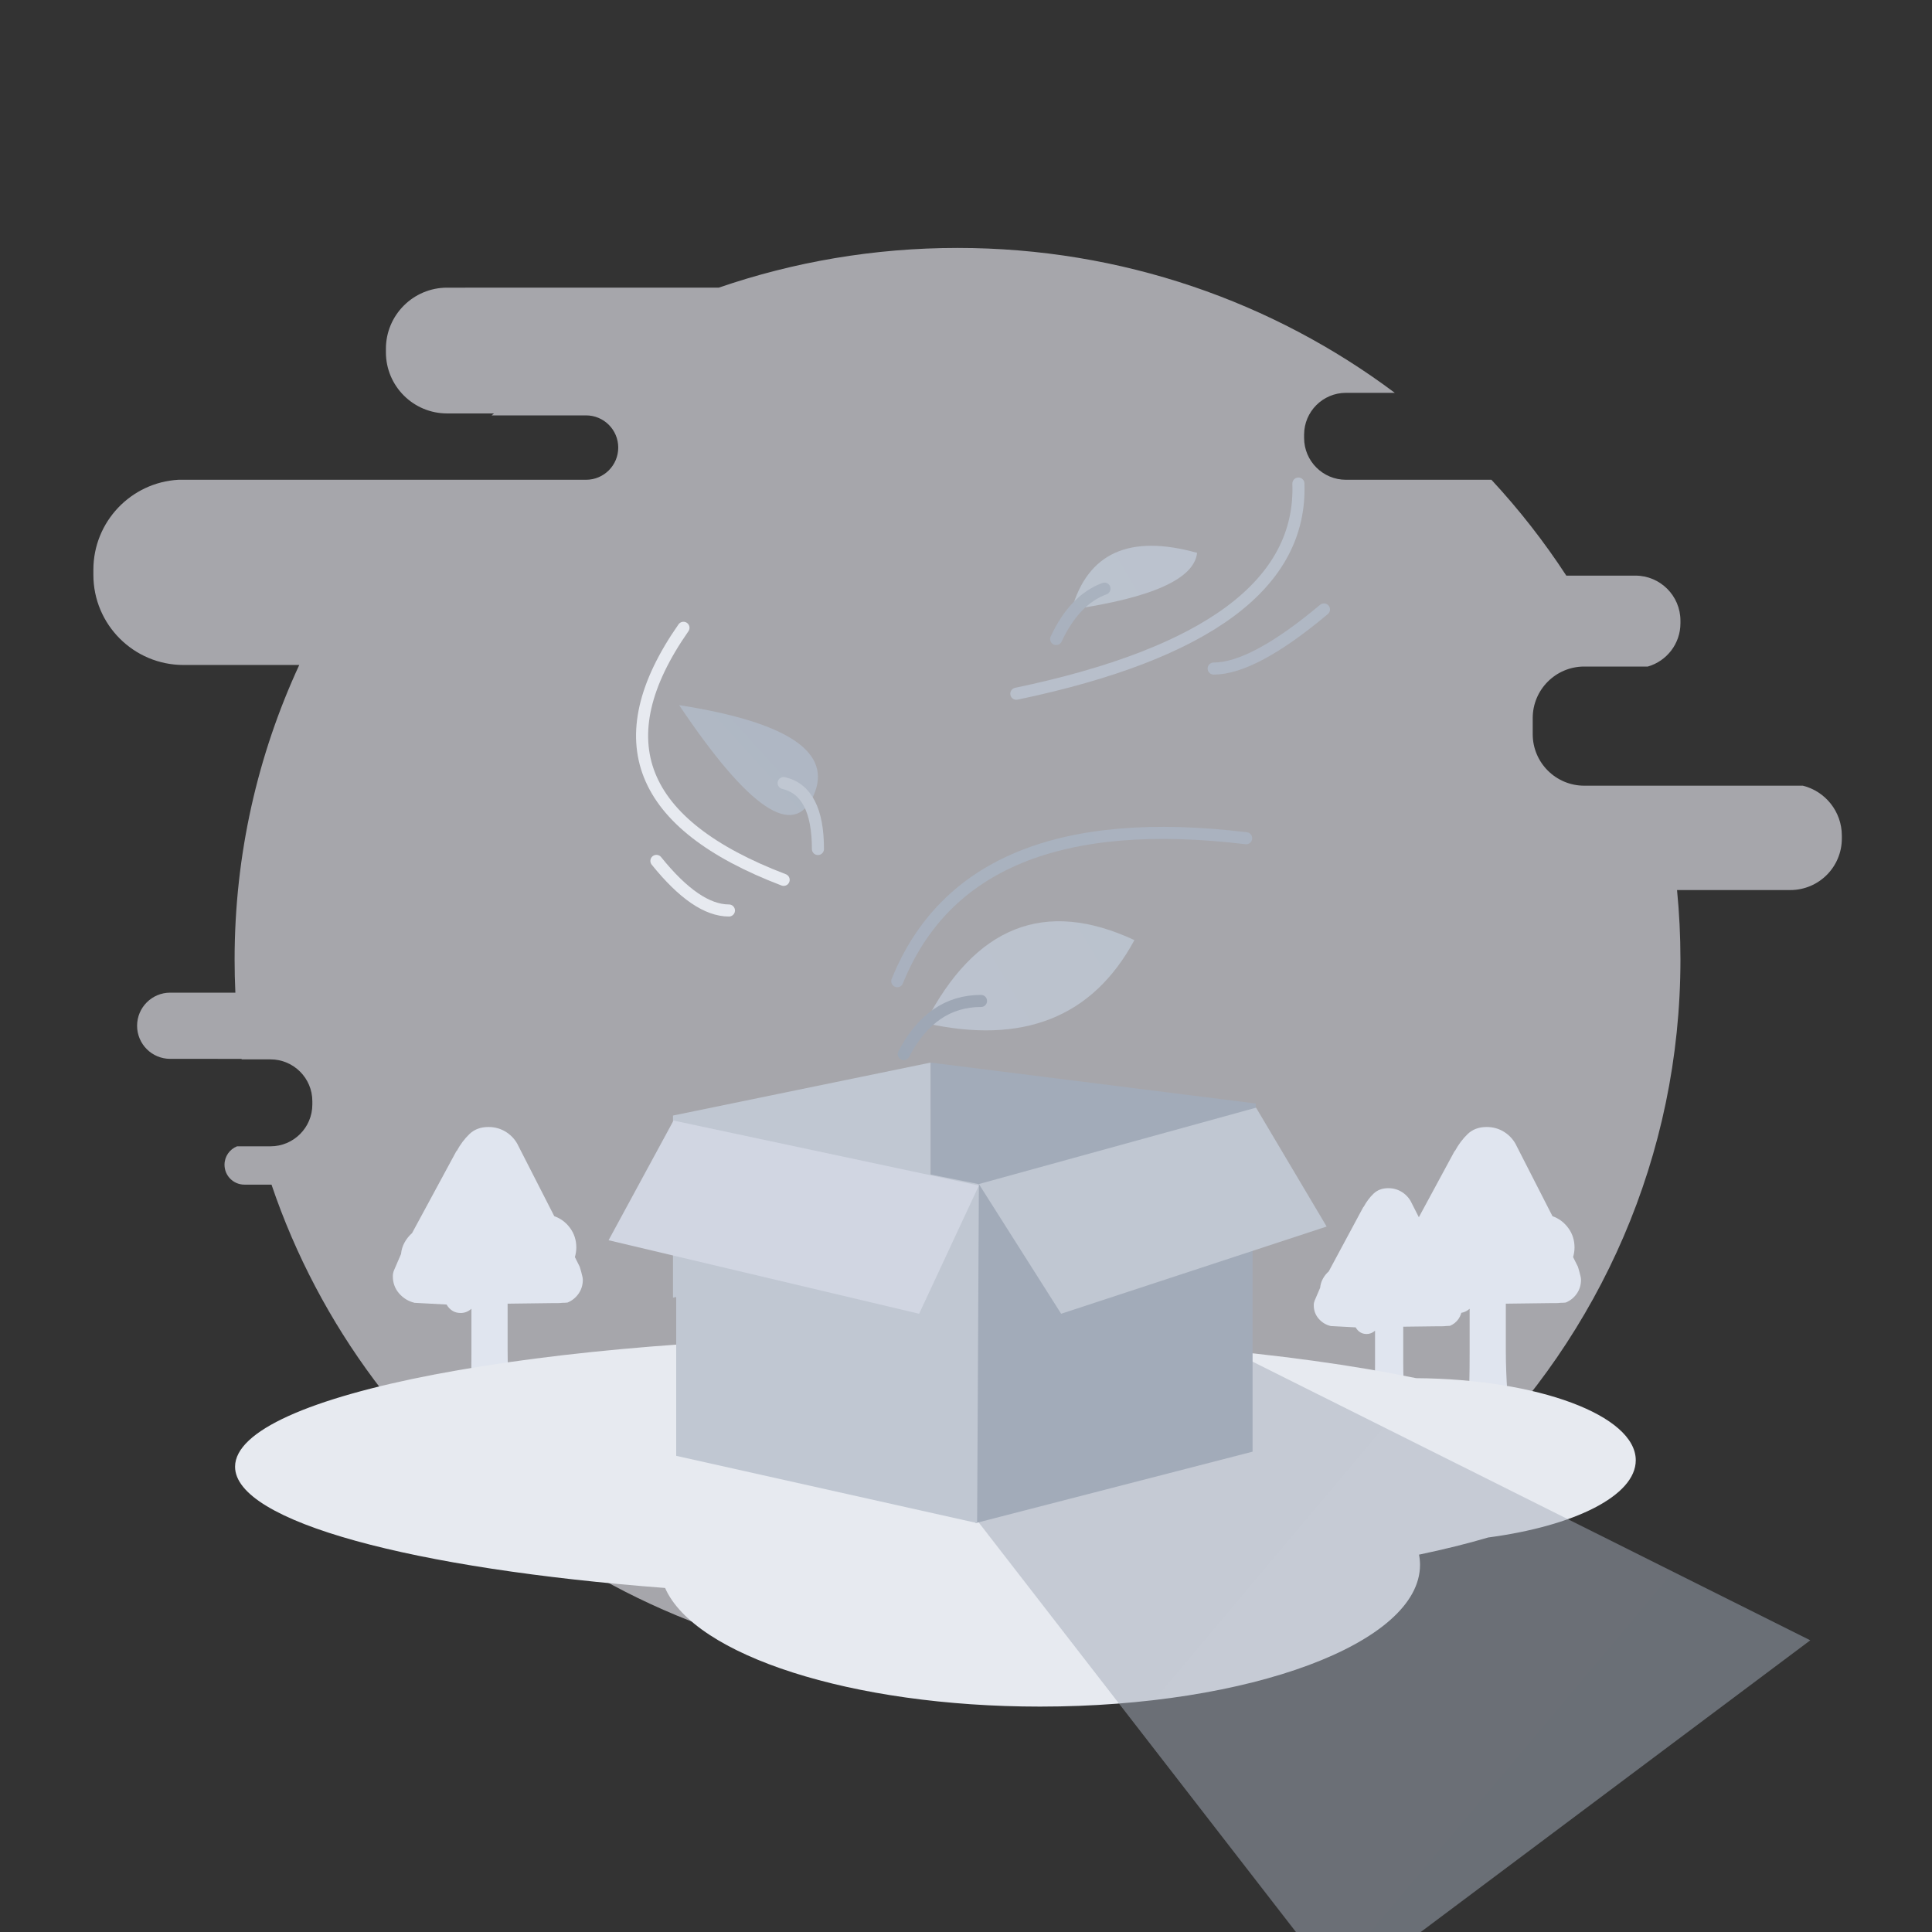 <svg width="160" height="160" viewBox="0 0 160 160" fill="none" xmlns="http://www.w3.org/2000/svg">
<rect x="0" y="0" width="160" height="160" fill="#333333" stroke="none"/>
<g clip-path="url(#clip0_363_2941)">
<path opacity="0.602" fill-rule="evenodd" clip-rule="evenodd" d="M79.298 20.533C92.907 20.533 105.456 25.003 115.512 32.533L111.467 32.533C109.552 32.533 108 34.085 108 36V36.267C108 38.181 109.552 39.733 111.467 39.733L123.514 39.733C125.8 42.196 127.876 44.851 129.714 47.67L135.434 47.67C137.496 47.67 139.167 49.341 139.167 51.403V51.612C139.167 53.315 138.026 54.752 136.467 55.2L131.2 55.2C128.844 55.2 126.933 57.11 126.933 59.467V60.8C126.933 63.156 128.844 65.067 131.2 65.067L149.307 65.067C151.161 65.531 152.533 67.208 152.533 69.205V69.444C152.533 71.8 150.623 73.71 148.267 73.71L138.885 73.71C139.072 75.604 139.167 77.524 139.167 79.466C139.167 112.015 112.363 138.4 79.298 138.4C52.85 138.4 30.408 121.519 22.485 98.106L20.238 98.106C19.33 98.106 18.593 97.37 18.593 96.461C18.593 95.768 19.022 95.175 19.628 94.933L22.4 94.933C24.315 94.933 25.867 93.381 25.867 91.466V91.2C25.867 89.285 24.315 87.733 22.4 87.733L20.013 87.733C20.011 87.719 20.009 87.705 20.007 87.691L14.094 87.69C12.581 87.69 11.353 86.463 11.353 84.949C11.353 83.435 12.581 82.208 14.094 82.208L19.492 82.208C19.45 81.299 19.429 80.385 19.429 79.466C19.429 70.765 21.344 62.504 24.783 55.07L15.2 55.071C11.076 55.071 7.733 51.728 7.733 47.604V47.188C7.733 43.208 10.846 39.956 14.77 39.733L48.533 39.733C50.006 39.733 51.2 38.539 51.2 37.066C51.2 35.594 50.006 34.4 48.533 34.4L40.718 34.4C40.783 34.346 40.848 34.292 40.913 34.238L37.026 34.239C34.228 34.239 31.959 31.97 31.959 29.172V28.889C31.959 26.091 34.228 23.823 37.026 23.823L59.528 23.822C65.717 21.692 72.37 20.533 79.298 20.533Z" fill="#F3F3FA"/>
<path d="M48.009 104.903C48.04 105.027 48.079 105.16 48.126 105.3L48.22 105.674C48.251 105.799 48.267 105.9 48.267 105.978C48.267 106.414 48.15 106.8 47.916 107.135C47.681 107.47 47.377 107.715 47.002 107.871C46.862 107.887 46.714 107.894 46.557 107.894C46.433 107.91 46.292 107.918 46.136 107.918H45.691L42.039 107.965V111.868C42.039 112.444 42.051 113.025 42.074 113.609C42.097 114.194 42.125 114.719 42.156 115.187C42.187 115.748 42.226 116.285 42.273 116.8H38.902L38.972 115.888C38.987 115.53 39.003 115.043 39.019 114.427C39.034 113.812 39.042 112.99 39.042 111.961V108.385C38.777 108.619 38.48 108.736 38.152 108.736C37.887 108.736 37.657 108.674 37.462 108.549C37.267 108.424 37.107 108.253 36.982 108.035L34.336 107.894C33.821 107.77 33.392 107.509 33.048 107.111C32.705 106.714 32.533 106.243 32.533 105.697C32.533 105.604 32.541 105.518 32.557 105.44C32.572 105.362 32.596 105.284 32.627 105.207L33.212 103.851C33.243 103.508 33.341 103.189 33.505 102.893C33.669 102.597 33.876 102.339 34.125 102.121L37.801 95.32H37.825C38.121 94.774 38.472 94.307 38.878 93.917C39.284 93.528 39.807 93.333 40.447 93.333C41.009 93.333 41.512 93.481 41.957 93.777C42.402 94.073 42.733 94.463 42.952 94.946L45.902 100.719C46.433 100.906 46.87 101.233 47.213 101.701C47.556 102.168 47.728 102.706 47.728 103.313C47.728 103.563 47.689 103.828 47.611 104.108L48.009 104.903Z" fill="url(#paint0_linear_363_2941)"/>
<path d="M130.676 104.903C130.707 105.027 130.746 105.16 130.793 105.3L130.887 105.674C130.918 105.799 130.933 105.9 130.933 105.978C130.933 106.414 130.816 106.8 130.582 107.135C130.348 107.47 130.044 107.715 129.669 107.871C129.529 107.887 129.38 107.894 129.224 107.894C129.099 107.91 128.959 107.918 128.803 107.918H128.358L124.706 107.965V111.868C124.706 112.444 124.717 113.025 124.741 113.609C124.764 114.194 124.791 114.719 124.823 115.187C124.854 115.748 124.893 116.285 124.94 116.8H121.568L121.639 115.888C121.654 115.53 121.67 115.043 121.685 114.427C121.701 113.812 121.709 112.99 121.709 111.961V108.385C121.443 108.619 121.147 108.736 120.819 108.736C120.554 108.736 120.323 108.674 120.128 108.549C119.933 108.424 119.773 108.253 119.648 108.035L117.003 107.894C116.488 107.77 116.058 107.509 115.715 107.111C115.372 106.714 115.2 106.243 115.2 105.697C115.2 105.604 115.208 105.518 115.223 105.44C115.239 105.362 115.262 105.284 115.294 105.207L115.879 103.851C115.91 103.508 116.008 103.189 116.172 102.893C116.336 102.597 116.542 102.339 116.792 102.121L120.468 95.32H120.491C120.788 94.774 121.139 94.307 121.545 93.917C121.951 93.528 122.474 93.333 123.114 93.333C123.675 93.333 124.179 93.481 124.624 93.777C125.068 94.073 125.4 94.463 125.619 94.946L128.569 100.719C129.099 100.906 129.536 101.233 129.88 101.701C130.223 102.168 130.395 102.706 130.395 103.313C130.395 103.563 130.356 103.828 130.278 104.108L130.676 104.903Z" fill="url(#paint1_linear_363_2941)"/>
<path d="M120.866 107.472C120.89 107.569 120.921 107.673 120.957 107.783L121.03 108.076C121.054 108.174 121.067 108.254 121.067 108.315C121.067 108.657 120.975 108.959 120.793 109.222C120.61 109.484 120.373 109.677 120.081 109.799C119.971 109.811 119.856 109.817 119.734 109.817C119.637 109.83 119.527 109.836 119.406 109.836H119.059L116.211 109.872V112.933C116.211 113.385 116.22 113.84 116.238 114.298C116.257 114.756 116.278 115.169 116.302 115.535C116.327 115.975 116.357 116.397 116.394 116.8H113.765L113.82 116.085C113.832 115.804 113.844 115.422 113.856 114.94C113.869 114.457 113.875 113.813 113.875 113.006V110.202C113.668 110.386 113.436 110.477 113.181 110.477C112.974 110.477 112.795 110.428 112.642 110.331C112.49 110.233 112.366 110.098 112.268 109.927L110.206 109.817C109.804 109.72 109.469 109.515 109.202 109.203C108.934 108.892 108.8 108.522 108.8 108.095C108.8 108.021 108.806 107.954 108.818 107.893C108.83 107.832 108.849 107.771 108.873 107.71L109.329 106.647C109.354 106.378 109.43 106.128 109.558 105.896C109.685 105.663 109.847 105.462 110.041 105.291L112.907 99.958H112.925C113.157 99.53 113.43 99.163 113.747 98.858C114.063 98.553 114.471 98.4 114.97 98.4C115.408 98.4 115.8 98.516 116.147 98.748C116.494 98.98 116.753 99.286 116.923 99.664L119.223 104.191C119.637 104.338 119.978 104.594 120.245 104.961C120.513 105.327 120.647 105.749 120.647 106.225C120.647 106.421 120.616 106.629 120.556 106.849L120.866 107.472Z" fill="url(#paint2_linear_363_2941)"/>
<path fill-rule="evenodd" clip-rule="evenodd" d="M75.867 110.667C92.235 110.667 106.974 112.002 117.277 114.134C127.353 114.201 135.467 117.22 135.467 120.933C135.467 123.876 130.371 126.383 123.24 127.329C121.538 127.833 119.622 128.308 117.518 128.749C117.573 129.03 117.6 129.314 117.6 129.6C117.6 136.08 103.512 141.333 86.133 141.333C70.498 141.333 57.526 137.081 55.081 131.509C34.218 129.925 19.467 126.025 19.467 121.467C19.467 115.502 44.718 110.667 75.867 110.667Z" fill="#E7EAF0"/>
<path opacity="0.5" d="M73.243 116.002L84.163 102.989L149.92 135.843L111.118 164.899L73.243 116.002Z" fill="url(#paint3_linear_363_2941)"/>
<path d="M104 91.388L77.067 88V101.437L103.57 104.533L104 91.388Z" fill="#A2ABB9"/>
<path d="M55.733 92.385L77.063 88L77.067 103.108L55.733 107.467V92.385Z" fill="#C0C7D2"/>
<path d="M80.8 98.179L103.733 92.267V120.221L80.8 126.133V98.179Z" fill="#A2ABB9"/>
<path d="M56 93.067L81.067 98.066L80.921 126.134L56 120.566V93.067Z" fill="#C0C7D2"/>
<path d="M81.067 98.181L55.778 92.8L50.4 102.711L76.118 108.8L81.067 98.181Z" fill="#D1D6E2"/>
<path d="M81.067 98.058L104.023 91.733L109.867 101.577L87.879 108.8L81.067 98.058Z" fill="#C0C7D2"/>
<path d="M56.602 51.992C50.092 61.315 52.857 68.273 64.898 72.866" stroke="url(#paint4_linear_363_2941)" stroke-linecap="round"/>
<path d="M54.362 71.296C56.565 74.034 58.567 75.403 60.367 75.403" stroke="url(#paint5_linear_363_2941)" stroke-linecap="round"/>
<path d="M107.528 40.046C107.823 48.332 100.036 54.134 84.168 57.452" stroke="url(#paint6_linear_363_2941)" stroke-linecap="round"/>
<path d="M109.644 50.473C105.751 53.736 102.707 55.367 100.511 55.367" stroke="url(#paint7_linear_363_2941)" stroke-linecap="round"/>
<path d="M103.2 69.419C87.877 67.569 78.246 71.515 74.309 81.257" stroke="url(#paint8_linear_363_2941)" stroke-linecap="round"/>
<path d="M56.244 58.396C65.296 59.814 69.002 62.319 67.36 65.91C65.719 69.501 62.013 66.996 56.244 58.396Z" fill="url(#paint9_linear_363_2941)"/>
<path d="M88.755 50.473C90.079 45.784 93.541 44.221 99.139 45.784C98.897 47.935 95.436 49.498 88.755 50.473Z" fill="url(#paint10_linear_363_2941)"/>
<path d="M76.615 84.725C80.749 76.685 86.526 74.395 93.947 77.856C90.485 84.26 84.708 86.549 76.615 84.725Z" fill="url(#paint11_linear_363_2941)"/>
<path d="M87.467 52.92C88.48 50.749 89.813 49.359 91.467 48.749" stroke="url(#paint12_linear_363_2941)" stroke-linecap="round"/>
<path d="M64.898 64.849C66.791 65.288 67.738 67.109 67.738 70.312" stroke="url(#paint13_linear_363_2941)" stroke-linecap="round"/>
<path d="M74.843 87.296C76.38 84.362 78.513 82.894 81.243 82.894" stroke="url(#paint14_linear_363_2941)" stroke-linecap="round"/>
</g>
<defs>
<linearGradient id="paint0_linear_363_2941" x1="1488.15" y1="2411.84" x2="674.09" y2="2424.5" gradientUnits="userSpaceOnUse">
<stop stop-color="#E0E5EF" stop-opacity="0"/>
<stop offset="1" stop-color="#E0E5EF"/>
</linearGradient>
<linearGradient id="paint1_linear_363_2941" x1="1570.82" y1="2411.84" x2="756.757" y2="2424.5" gradientUnits="userSpaceOnUse">
<stop stop-color="#E0E5EF" stop-opacity="0"/>
<stop offset="1" stop-color="#E0E5EF"/>
</linearGradient>
<linearGradient id="paint2_linear_363_2941" x1="1237.81" y1="1916.32" x2="610.266" y2="1926.14" gradientUnits="userSpaceOnUse">
<stop stop-color="#E0E5EF" stop-opacity="0"/>
<stop offset="1" stop-color="#E0E5EF"/>
</linearGradient>
<linearGradient id="paint3_linear_363_2941" x1="3761.97" y1="712.558" x2="1303.59" y2="-1350.27" gradientUnits="userSpaceOnUse">
<stop stop-color="#E8EBF1" stop-opacity="0.238"/>
<stop offset="1" stop-color="#A2ABB9"/>
</linearGradient>
<linearGradient id="paint4_linear_363_2941" x1="858.559" y1="2139.38" x2="-122.096" y2="395.239" gradientUnits="userSpaceOnUse">
<stop stop-color="#A2ABB9"/>
<stop offset="1" stop-color="#E7EAF0"/>
</linearGradient>
<linearGradient id="paint5_linear_363_2941" x1="710.697" y1="372.749" x2="211.293" y2="31.561" gradientUnits="userSpaceOnUse">
<stop stop-color="#A2ABB9"/>
<stop offset="1" stop-color="#E7EAF0"/>
</linearGradient>
<linearGradient id="paint6_linear_363_2941" x1="84.168" y1="1393.2" x2="2069.55" y2="-24.746" gradientUnits="userSpaceOnUse">
<stop stop-color="#A2ABB9"/>
<stop offset="1" stop-color="#E7EAF0"/>
</linearGradient>
<linearGradient id="paint7_linear_363_2941" x1="23.403" y1="365.451" x2="919.282" y2="13.112" gradientUnits="userSpaceOnUse">
<stop stop-color="#A2ABB9"/>
<stop offset="1" stop-color="#E7EAF0"/>
</linearGradient>
<linearGradient id="paint8_linear_363_2941" x1="74.309" y1="794.015" x2="2601.12" y2="-280.127" gradientUnits="userSpaceOnUse">
<stop stop-color="#A2ABB9"/>
<stop offset="1" stop-color="#E7EAF0"/>
</linearGradient>
<linearGradient id="paint9_linear_363_2941" x1="152.969" y1="782.486" x2="1048.88" y2="-25.51" gradientUnits="userSpaceOnUse">
<stop stop-color="#C0C7D2"/>
<stop offset="1" stop-color="#909AA9"/>
</linearGradient>
<linearGradient id="paint10_linear_363_2941" x1="176.14" y1="373.173" x2="967.32" y2="-84.66" gradientUnits="userSpaceOnUse">
<stop stop-color="#C0C7D2"/>
<stop offset="1" stop-color="#909AA9"/>
</linearGradient>
<linearGradient id="paint11_linear_363_2941" x1="222.466" y1="644.088" x2="1536.88" y2="-136.651" gradientUnits="userSpaceOnUse">
<stop stop-color="#C0C7D2"/>
<stop offset="1" stop-color="#909AA9"/>
</linearGradient>
<linearGradient id="paint12_linear_363_2941" x1="103.559" y1="465.834" x2="488.093" y2="64.827" gradientUnits="userSpaceOnUse">
<stop stop-color="#909AA9"/>
<stop offset="1" stop-color="#C0C7D2"/>
</linearGradient>
<linearGradient id="paint13_linear_363_2941" x1="265.036" y1="611.15" x2="-23.083" y2="130.936" gradientUnits="userSpaceOnUse">
<stop stop-color="#909AA9"/>
<stop offset="1" stop-color="#C0C7D2"/>
</linearGradient>
<linearGradient id="paint14_linear_363_2941" x1="74.843" y1="406.961" x2="606.598" y2="41.354" gradientUnits="userSpaceOnUse">
<stop stop-color="#909AA9"/>
<stop offset="1" stop-color="#C0C7D2"/>
</linearGradient>
<clipPath id="clip0_363_2941">
<rect width="160" height="160" fill="white"/>
</clipPath>
</defs>
</svg>
